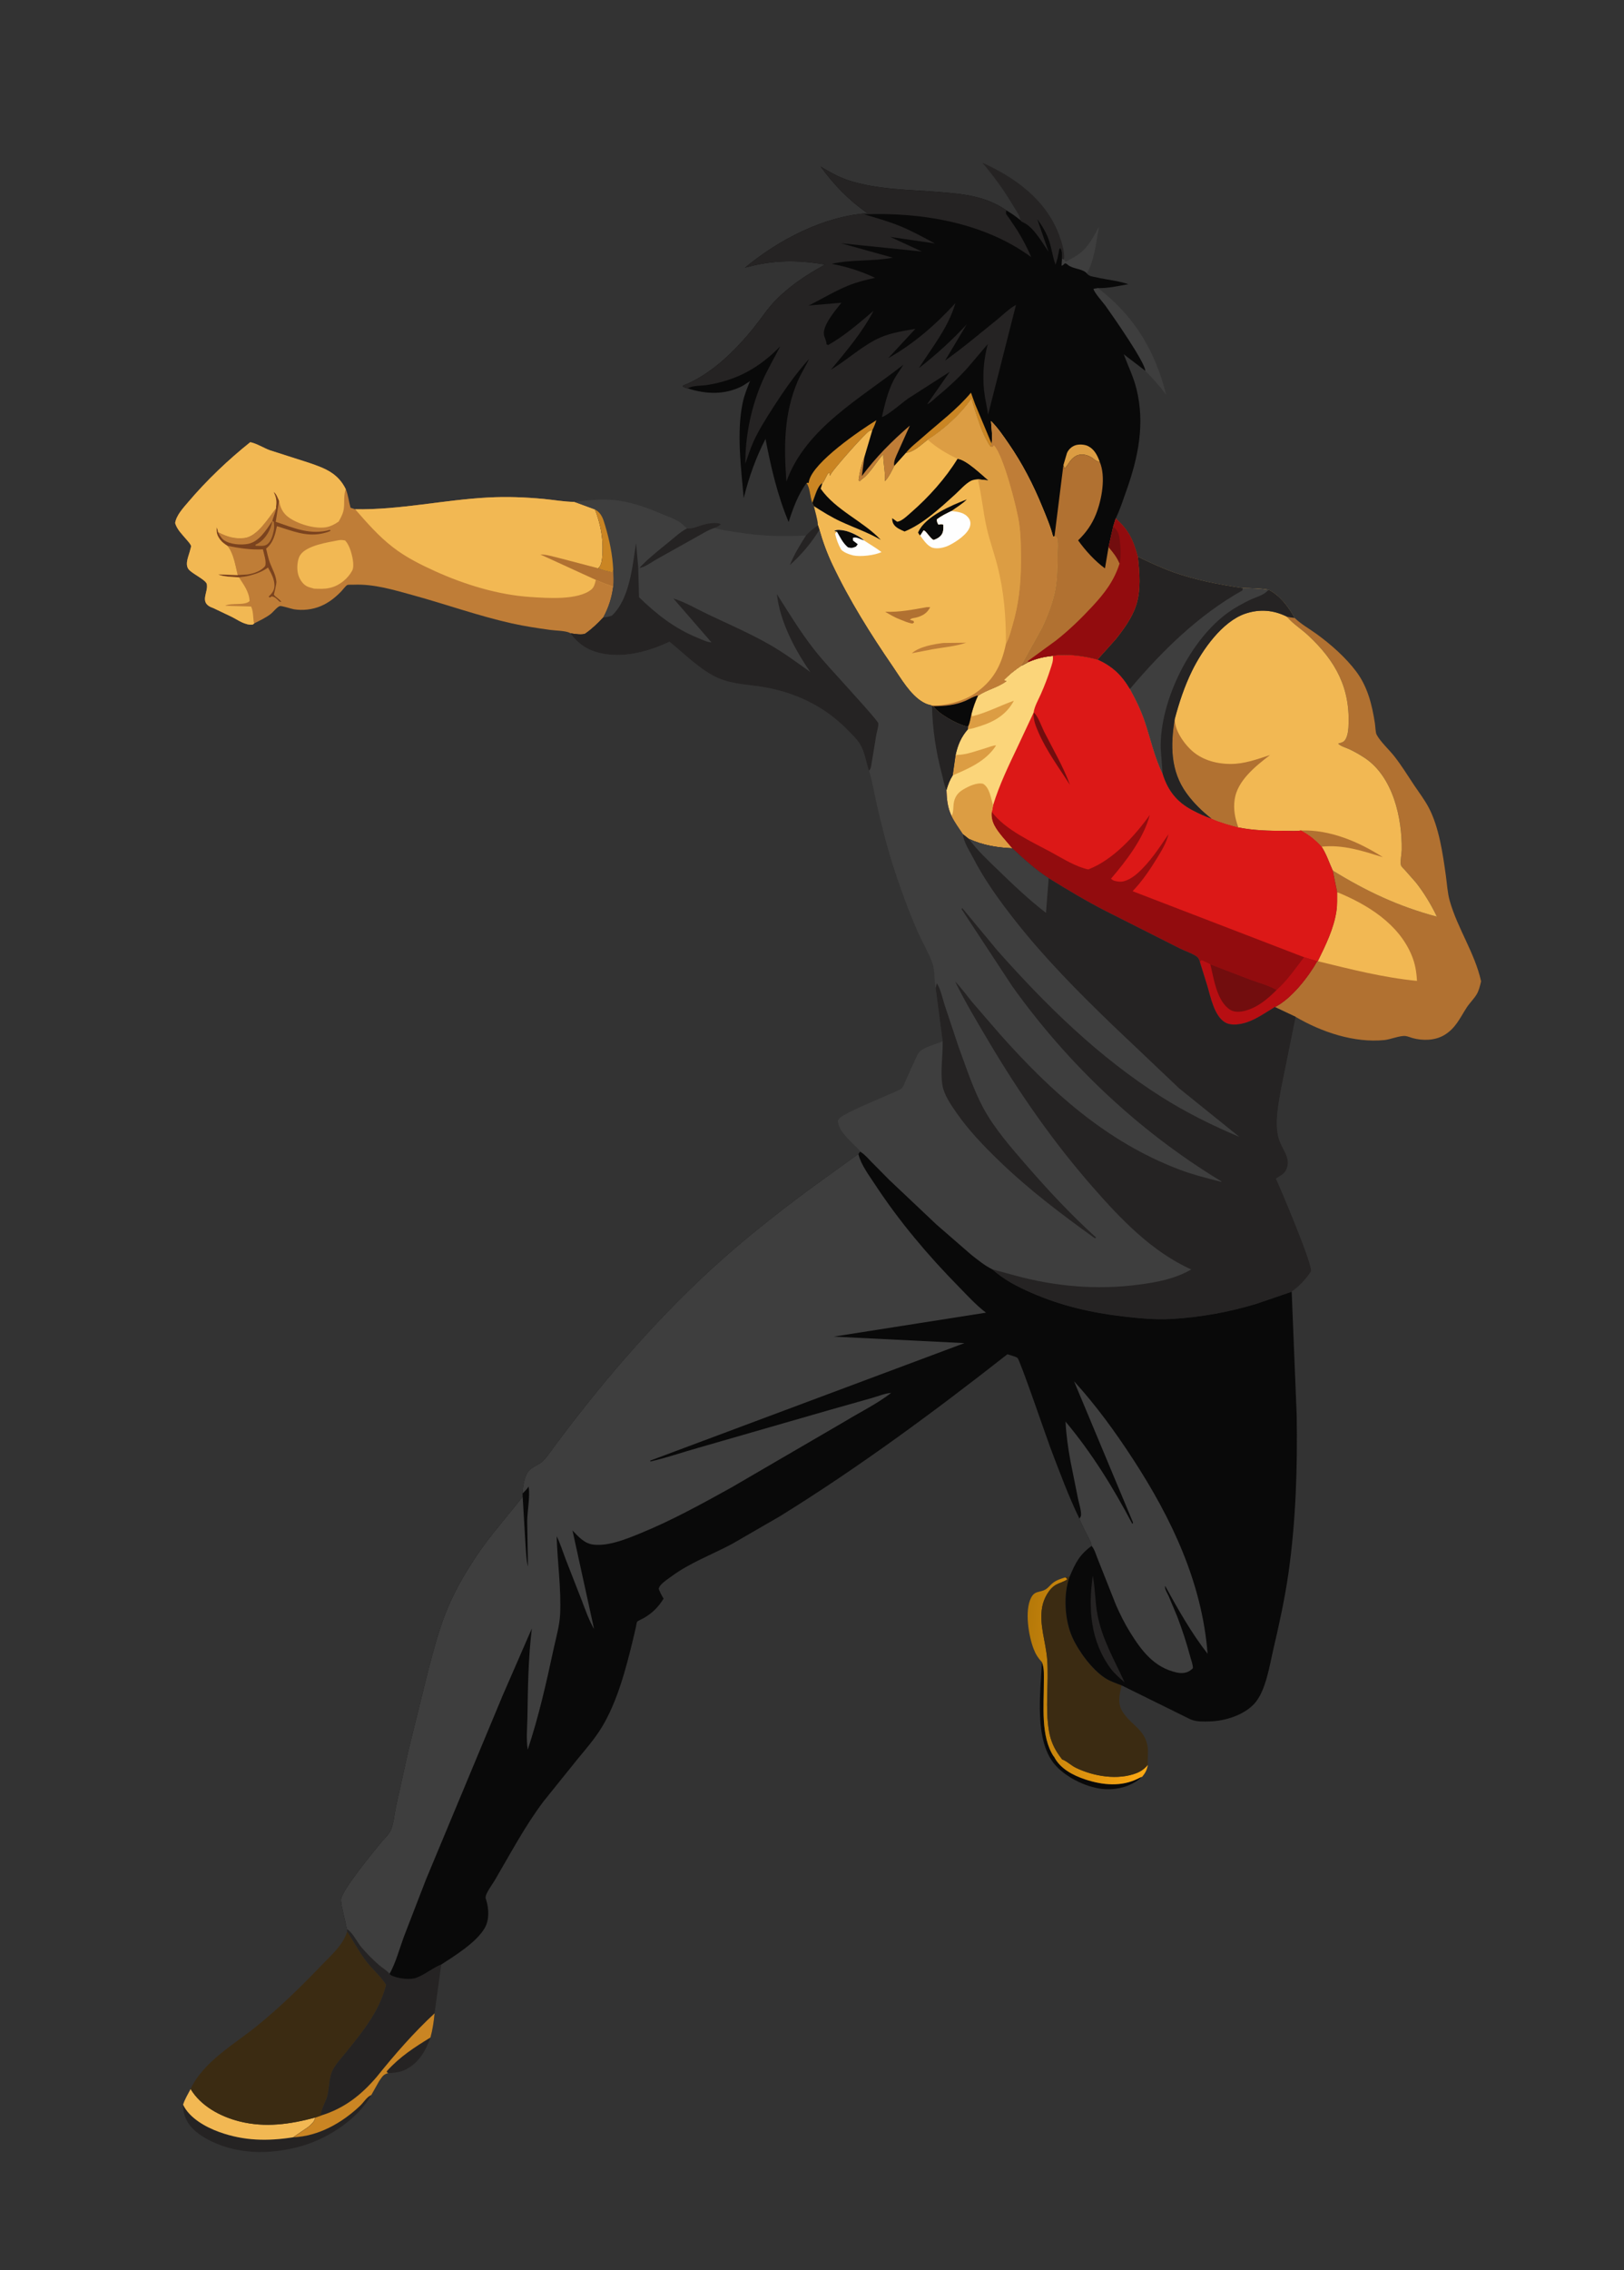 <?xml version="1.0" encoding="UTF-8" standalone="no"?>
<svg
   width="63mm"
   height="88mm"
   version="1.1"
   id="svg74"
   sodipodi:docname="item-barehanded.svg"
   inkscape:version="1.3.2 (091e20e, 2023-11-25, custom)"
   xmlns:inkscape="http://www.inkscape.org/namespaces/inkscape"
   xmlns:sodipodi="http://sodipodi.sourceforge.net/DTD/sodipodi-0.dtd"
   xmlns="http://www.w3.org/2000/svg"
   xmlns:svg="http://www.w3.org/2000/svg">
  <rect width="100%" height="100%" fill="#333333" stroke="none"/>
  <sodipodi:namedview
     id="namedview74"
     pagecolor="#ffffff"
     bordercolor="#000000"
     borderopacity="0.25"
     inkscape:showpageshadow="2"
     inkscape:pageopacity="0.0"
     inkscape:pagecheckerboard="0"
     inkscape:deskcolor="#d1d1d1"
     inkscape:document-units="mm"
     inkscape:zoom="1.8244444"
     inkscape:cx="6.8514007"
     inkscape:cy="187.18027"
     inkscape:window-width="1920"
     inkscape:window-height="1017"
     inkscape:window-x="-8"
     inkscape:window-y="-8"
     inkscape:window-maximized="1"
     inkscape:current-layer="svg74" />
  <path
     fill="#252323"
     d="m 56.936,303.748 -0.223,-0.132 0.024,-0.178 c 1.895,-2.103 3.99,-3.447 6.379,-4.912 -0.716,1.996 -1.744,3.798 -3.754,4.75 -0.776,0.366 -1.579,0.436 -2.425,0.471 z"
     id="path2"
     style="stroke-width:0.207" />
  <path
     fill="#3e3e3e"
     d="m 156.011,38.026 0.255,0.31 c 0.832,-0.44 1.761,-0.904 2.455,-1.547 1.036,-0.961 1.75,-2.343 2.417,-3.574 -0.436,2.263 -0.633,4.83 -1.787,6.854 -0.54,-0.689 -2.027,-0.641 -2.755,-1.235 l -0.148,-0.121 c -0.475,-0.329 -0.376,0.153 -0.807,0.226 l 0.061,-1.038 z"
     id="path3"
     style="stroke-width:0.207" />
  <path
     fill="#090909"
     d="m 152.773,243.537 c 0.367,0.936 0.274,1.98 0.277,2.971 0.01,3.382 -0.492,7.893 1.445,10.846 l 0.036,0.006 c 0.877,1.769 2.784,2.756 4.584,3.354 2.576,0.853 5.329,1.112 7.808,-0.151 0.141,-0.072 0.273,-0.149 0.424,-0.198 l -0.237,0.244 c -1.315,1.124 -3.26,1.614 -4.953,1.541 -2.537,-0.107 -5.652,-1.581 -7.362,-3.453 -3.222,-3.529 -2.249,-10.71 -2.022,-15.16 z"
     id="path4"
     style="stroke-width:0.207" />
  <path
     fill="#3e3e3e"
     d="m 167.926,54.331 c -0.097,-1.345 -4.797,-8.061 -5.858,-9.54 -0.365,-0.508 -1.705,-1.977 -1.743,-2.477 l 0.655,-0.111 c 5.331,4.082 8.387,9.184 10.009,15.656 -0.943,-1.28 -1.934,-2.401 -3.067,-3.516 z"
     id="path5"
     style="stroke-width:0.207" />
  <path
     fill="#252323"
     d="m 42.995,313.148 c 3.735,-0.149 7.19,-2.134 9.835,-4.649 0.494,-0.471 0.973,-1.3 1.609,-1.537 -2.038,3.589 -6.43,6.416 -10.349,7.505 -4.59,1.277 -9.678,1.244 -13.919,-1.163 -1.479,-0.841 -2.735,-1.924 -3.177,-3.62 -0.114,-0.436 -0.15,-0.862 -0.154,-1.31 0.932,1.971 3.34,3.3 5.315,4.009 3.627,1.304 7.067,1.355 10.839,0.767 z"
     id="path6"
     style="stroke-width:0.207" />
  <path
     fill="#252323"
     d="m 149.595,32.249 -0.031,-0.198 c -0.107,-0.577 -0.625,-1.248 -0.926,-1.76 -1.363,-2.317 -2.862,-4.399 -4.602,-6.446 4.771,2.148 9.269,5.382 11.201,10.457 0.419,1.102 0.899,2.536 0.774,3.724 l -0.308,-0.125 c -0.003,-0.526 0.097,-1.161 -0.273,-1.556 -0.119,0.154 -0.119,0.111 -0.147,0.264 -0.136,0.763 -0.256,1.407 -0.521,2.143 -0.407,-1.09 -0.55,-2.296 -0.912,-3.412 -0.378,-1.166 -1.054,-2.297 -1.791,-3.266 l 1.659,4.781 c -0.893,-1.323 -2.188,-3.608 -3.678,-4.271 -0.204,-0.091 -0.299,-0.155 -0.446,-0.334 z"
     id="path7"
     style="stroke-width:0.207" />
  <defs
     id="defs8">
    <linearGradient
       id="gradient_0"
       gradientUnits="userSpaceOnUse"
       x1="652.721"
       y1="1137.466"
       x2="746.607"
       y2="1146.336"
       gradientTransform="matrix(0.207,0,0,0.207,14.971,10.312)">
      <stop
         offset="0"
         stop-color="#B67909"
         id="stop7" />
      <stop
         offset="1"
         stop-color="#FFAA14"
         id="stop8" />
    </linearGradient>
  </defs>
  <path
     fill="url(#gradient_0)"
     d="m 152.773,243.537 c -0.56,-0.595 -0.914,-1.149 -1.212,-1.913 -0.75,-1.918 -1.341,-5.579 -0.407,-7.48 0.571,-1.161 1.32,-0.756 2.172,-1.283 0.373,-0.231 0.669,-0.632 1.013,-0.909 0.543,-0.438 1.199,-0.643 1.856,-0.837 0.176,0.118 0.206,0.093 0.275,0.306 -0.512,0.351 -1.067,0.459 -1.598,0.748 -1.086,0.593 -1.843,2.068 -2.062,3.25 -0.484,2.608 0.545,5.188 0.73,7.755 0.251,3.475 -0.336,7.1 0.275,10.534 0.234,1.318 0.725,2.432 1.499,3.519 l 0.411,0.554 0.123,0.05 c 0.631,0.262 1.218,0.847 1.868,1.165 2.599,1.275 6.19,1.876 8.951,0.781 0.668,-0.267 1.182,-0.655 1.633,-1.217 -0.129,0.762 -0.346,1.165 -0.829,1.767 l -0.125,0.039 c -0.151,0.05 -0.283,0.126 -0.424,0.198 -2.479,1.262 -5.232,1.004 -7.808,0.151 -1.799,-0.597 -3.707,-1.585 -4.584,-3.354 l -0.036,-0.006 c -1.937,-2.953 -1.435,-7.463 -1.445,-10.846 -0.003,-0.992 0.09,-2.035 -0.277,-2.971 z"
     id="path8"
     style="fill:url(#gradient_0);stroke-width:0.207" />
  <path
     fill="#f2b853"
     d="m 26.841,308.373 c 0.256,-0.8 0.716,-1.556 1.106,-2.298 1.505,2.511 4.38,4.044 7.161,4.744 3.768,0.948 7.424,0.426 11.113,-0.564 -0.069,0.616 -0.641,1.079 -1.101,1.444 l -2.125,1.448 c -3.773,0.589 -7.213,0.537 -10.839,-0.767 -1.975,-0.709 -4.383,-2.037 -5.315,-4.009 z"
     id="path9"
     style="stroke-width:0.207" />
  <path
     fill="#252323"
     d="m 50.878,282.672 c 0.822,0.459 1.473,1.911 2.121,2.661 0.794,0.919 1.647,1.789 2.565,2.587 0.478,0.413 1.167,0.8 1.549,1.285 0.142,0.192 0.287,0.25 0.503,0.339 0.875,0.357 2.497,0.568 3.398,0.248 1.26,-0.45 2.347,-1.407 3.587,-1.92 l 0.098,-0.037 -0.985,7.153 c -0.106,1.186 -0.285,2.385 -0.599,3.537 -2.389,1.465 -4.484,2.808 -6.379,4.912 l -0.024,0.178 0.223,0.132 c -0.738,0.157 -0.904,0.556 -1.337,1.157 l -1.159,2.056 c -0.636,0.238 -1.114,1.066 -1.609,1.537 -2.645,2.515 -6.1,4.5 -9.835,4.649 l 2.125,-1.448 c 0.46,-0.366 1.031,-0.829 1.101,-1.444 l 0.873,-0.304 c -0.226,-0.378 0.568,-1.938 0.744,-2.409 0.511,-1.372 0.29,-2.965 0.942,-4.25 0.48,-0.946 1.343,-1.841 2.01,-2.672 2.446,-3.042 4.837,-5.949 5.81,-9.817 -0.806,-1.271 -1.993,-2.252 -2.913,-3.442 -1.055,-1.368 -1.843,-2.911 -2.789,-4.352 z"
     id="path10"
     style="stroke-width:0.207" />
  <path
     fill="#ca8523"
     d="m 55.248,304.279 c 2.624,-3.261 5.398,-6.449 8.467,-9.29 -0.106,1.186 -0.285,2.384 -0.599,3.537 -2.389,1.465 -4.484,2.808 -6.379,4.912 l -0.024,0.178 0.223,0.132 c -0.738,0.157 -0.904,0.556 -1.337,1.157 l -1.159,2.056 c -0.636,0.238 -1.114,1.066 -1.609,1.537 -2.645,2.515 -6.1,4.5 -9.835,4.649 l 2.125,-1.448 c 0.46,-0.366 1.031,-0.829 1.101,-1.444 l 0.873,-0.304 c 3.397,-1.046 5.878,-3.004 8.154,-5.672 z"
     id="path11"
     style="stroke-width:0.207" />
  <path
     fill="#3b2b12"
     d="m 156.195,231.115 0.649,-0.157 c -0.986,2.604 -0.757,6.408 0.372,8.918 0.944,2.099 2.916,4.763 4.843,6.007 0.719,0.465 1.6,0.75 2.395,1.056 -0.322,1.413 -0.671,2.622 0.179,3.924 1.28,1.957 3.291,2.56 3.645,5.139 0.118,0.862 -0.072,1.74 0.024,2.558 -0.452,0.562 -0.966,0.95 -1.633,1.217 -2.762,1.095 -6.352,0.494 -8.951,-0.781 -0.65,-0.318 -1.237,-0.903 -1.868,-1.165 l -0.123,-0.05 -0.411,-0.554 c -0.774,-1.087 -1.265,-2.201 -1.499,-3.519 -0.61,-3.434 -0.024,-7.058 -0.275,-10.534 -0.185,-2.566 -1.214,-5.147 -0.73,-7.755 0.219,-1.182 0.975,-2.657 2.062,-3.25 0.531,-0.289 1.086,-0.397 1.598,-0.748 -0.069,-0.213 -0.098,-0.188 -0.275,-0.306 z"
     id="path12"
     style="stroke-width:0.207" />
  <path
     fill="#3b2b12"
     d="m 27.947,306.075 c 1.868,-4.023 6.48,-6.598 9.767,-9.271 3.343,-2.721 6.428,-5.719 9.404,-8.833 1.385,-1.448 3.205,-2.998 3.78,-4.961 0.946,1.44 1.733,2.984 2.789,4.352 0.92,1.19 2.107,2.172 2.913,3.442 -0.973,3.868 -3.364,6.775 -5.81,9.817 -0.667,0.831 -1.53,1.725 -2.01,2.672 -0.652,1.285 -0.431,2.878 -0.942,4.25 -0.176,0.471 -0.97,2.031 -0.744,2.409 l -0.873,0.304 c -3.69,0.99 -7.345,1.513 -11.113,0.564 -2.78,-0.7 -5.655,-2.234 -7.161,-4.744 z"
     id="path13"
     style="stroke-width:0.207" />
  <path
     fill="#b17131"
     d="m 189.807,90.526 0.127,0.119 c 0.946,0.875 2.089,1.512 3.129,2.266 2.069,1.501 4.228,3.413 5.77,5.459 1.694,2.247 2.327,4.864 2.754,7.594 0.062,0.394 0.09,1.372 0.25,1.671 0.566,1.057 1.843,2.211 2.605,3.183 1.065,1.358 1.957,2.822 2.915,4.253 0.724,1.081 1.533,2.133 2.138,3.288 1.5,2.866 2.044,6.706 2.491,9.884 0.172,1.221 0.239,2.555 0.573,3.741 1.14,4.047 3.687,7.657 4.598,11.795 -0.162,0.66 -0.313,1.367 -0.674,1.951 -0.416,0.673 -1.011,1.231 -1.443,1.899 -1.005,1.555 -1.623,3.06 -3.328,4.054 -1.352,0.788 -3.139,0.818 -4.609,0.408 -0.319,-0.089 -0.685,-0.248 -1.01,-0.293 -0.779,-0.108 -2.237,0.501 -3.106,0.588 -4.441,0.443 -9.197,-1.161 -13.017,-3.393 l -3.055,-1.44 c 2.444,-1.238 4.897,-4.403 6.211,-6.717 l 0.092,-0.003 c 1.145,-2.336 2.358,-4.772 2.737,-7.377 0.13,-0.893 0.091,-1.844 0.094,-2.747 l -0.641,-3.162 c 4.916,3.031 9.671,5.273 15.278,6.758 -0.812,-1.693 -1.926,-3.552 -3.098,-5.019 l -1.566,-1.778 c -0.164,-0.179 -0.532,-0.501 -0.604,-0.722 -0.157,-0.482 0.095,-1.707 0.104,-2.264 0.072,-4.675 -1.276,-10.751 -5.459,-13.499 -0.72,-0.473 -1.5,-0.92 -2.282,-1.28 -0.506,-0.233 -1.18,-0.39 -1.57,-0.795 0.282,-0.085 0.644,-0.166 0.867,-0.368 0.447,-0.406 0.6,-1.426 0.633,-2.001 0.325,-5.735 -1.843,-9.71 -5.945,-13.525 -0.961,-0.893 -2.125,-1.614 -2.988,-2.6 l -0.095,-0.11 c 0.369,0.065 0.752,0.158 1.125,0.179 z"
     id="path14"
     style="stroke-width:0.207" />
  <path
     fill="#f2b853"
     d="m 196.048,130.712 c 4.43,1.809 9.006,4.624 10.925,9.249 0.522,1.259 0.708,2.409 0.783,3.756 -4.915,-0.476 -9.752,-1.716 -14.539,-2.882 1.145,-2.336 2.358,-4.772 2.737,-7.377 0.13,-0.893 0.091,-1.844 0.094,-2.747 z"
     id="path15"
     style="stroke-width:0.207" />
  <path
     fill="#bf7d37"
     d="m 31.284,89.098 -0.41,-0.162 c -1.613,-0.794 -0.316,-2.166 -0.549,-3.346 -0.128,-0.649 -2.243,-1.563 -2.698,-2.213 -0.557,-0.796 0.08,-1.985 0.272,-2.853 0.025,-0.111 0.131,-0.419 0.115,-0.523 -0.039,-0.248 -0.461,-0.703 -0.625,-0.898 -0.646,-0.768 -1.42,-1.481 -1.71,-2.464 0.177,-1.158 1.21,-2.244 1.942,-3.107 2.663,-3.141 5.853,-6.18 9.072,-8.743 0.945,0.181 1.975,0.862 2.906,1.192 l 5.706,1.828 c 2.358,0.806 4.235,1.506 5.399,3.877 0.368,0.921 0.431,1.776 0.691,2.706 l 0.676,0.224 c 6.582,0.108 12.988,-1.383 19.54,-1.726 2.726,-0.143 5.401,-0.041 8.116,0.214 1.507,0.142 2.982,0.42 4.5,0.434 l 3.007,1.105 c 0.786,2.046 1.19,4.049 1.106,6.244 -0.023,0.594 -0.055,1.409 -0.312,1.958 -0.09,0.192 -0.175,0.275 -0.329,0.413 0.677,0.29 1.346,0.446 2.065,0.597 l 0.145,-0.371 c 0.027,0.835 0.075,1.673 -0.006,2.506 -0.227,1.643 -0.671,3.014 -1.453,4.478 -0.822,0.877 -1.611,1.65 -2.602,2.343 -0.405,0.283 -1.712,0.057 -2.206,-0.025 l -0.133,-0.084 c -0.714,-0.304 -2.015,-0.299 -2.813,-0.407 -1.888,-0.257 -3.78,-0.543 -5.64,-0.957 -4.875,-1.085 -9.625,-2.79 -14.442,-4.114 -2.864,-0.787 -5.758,-1.681 -8.76,-1.557 -0.188,0.008 -0.805,-0.021 -0.936,0.046 -0.24,0.123 -0.663,0.704 -0.869,0.917 -0.892,0.923 -1.861,1.696 -3.059,2.191 -1.214,0.503 -2.599,0.651 -3.896,0.45 -0.353,-0.055 -1.822,-0.551 -2.066,-0.471 -0.426,0.141 -0.97,0.882 -1.361,1.176 -0.727,0.547 -1.563,0.943 -2.375,1.346 l -0.23,0.187 c -1.108,0.146 -2.155,-0.669 -3.113,-1.144 z"
     id="path16"
     style="stroke-width:0.207" />
  <path
     fill="#7b431e"
     d="m 40.487,74.456 c -0.011,-0.207 -0.019,-0.157 -0.002,-0.314 0.087,-0.805 0.007,-1.254 -0.332,-1.992 l -0.038,-0.082 c 0.412,0.272 0.594,0.861 0.8,1.297 l -0.489,3.092 c 2.725,0.918 5.037,1.983 7.967,1.179 l 0.062,0.154 -0.129,0.052 c -0.428,0.17 -0.818,0.277 -1.268,0.36 -2.306,0.428 -4.283,-0.445 -6.455,-1.112 -0.271,1.248 -0.53,2.443 -1.583,3.286 0.168,0.704 0.313,1.458 0.574,2.133 0.357,0.925 0.823,1.679 0.931,2.694 0.037,0.348 -0.366,1.917 -0.364,1.92 0.175,0.329 0.825,0.637 1.084,1.063 -0.226,-0.026 -0.214,0.012 -0.387,-0.161 -0.326,-0.326 -0.536,-0.555 -1.006,-0.648 l -0.31,0.174 -0.154,-0.14 0.099,-0.094 c 0.446,-0.437 0.743,-0.859 0.751,-1.502 0.011,-0.98 -0.489,-1.826 -0.944,-2.661 -0.92,0.643 -1.59,0.868 -2.658,1.171 -0.517,0.147 -1.073,0.191 -1.605,0.264 -0.783,-0.043 -2.367,-0.073 -3.046,-0.433 L 34.853,84.258 c -0.336,-1.362 -0.6,-3.199 -1.509,-4.284 -0.383,-0.247 -0.739,-0.489 -1.023,-0.851 -0.485,-0.617 -0.629,-1.096 -0.544,-1.864 0.078,0.177 0.135,0.337 0.17,0.526 l 0.033,0.185 c 1.222,0.656 2.436,1.026 3.84,0.861 1.932,-0.227 3.517,-2.936 4.667,-4.375 z"
     id="path17"
     style="stroke-width:0.207" />
  <path
     fill="#b17131"
     d="m 39.932,76.339 0.213,0.113 c 0.071,0.513 0.088,0.892 -0.031,1.405 l -0.043,0.177 c -0.126,0.545 -0.327,1.16 -0.726,1.569 -0.423,0.435 -0.865,0.373 -1.432,0.375 l -0.43,-0.012 -0.032,-0.15 0.462,-0.238 c 1.097,-0.721 1.794,-1.976 2.019,-3.24 z"
     id="path18"
     style="stroke-width:0.207" />
  <path
     fill="#bf7d37"
     d="m 31.979,77.971 c 1.222,0.656 2.436,1.026 3.84,0.861 1.932,-0.227 3.517,-2.936 4.667,-4.375 -0.102,0.698 -0.416,1.239 -0.555,1.882 -0.884,1.283 -1.933,3.05 -3.591,3.355 -1.016,0.187 -2.669,0.074 -3.532,-0.571 -0.353,-0.264 -0.639,-0.761 -0.829,-1.152 z"
     id="path19"
     style="stroke-width:0.207" />
  <path
     fill="#bf7d37"
     d="m 33.344,79.974 c 1.759,0.343 3.405,0.611 5.202,0.516 0.143,0.661 0.546,1.791 0.335,2.426 -0.541,0.74 -1.703,1.124 -2.584,1.249 l -1.444,0.093 c -0.336,-1.362 -0.6,-3.199 -1.509,-4.284 z"
     id="path20"
     style="stroke-width:0.207" />
  <path
     fill="#f2b853"
     d="m 49.621,79.159 c 0.376,-0.065 0.623,-0.045 0.994,0.037 0.316,0.37 0.522,0.751 0.692,1.202 0.289,0.766 0.733,2.468 0.327,3.214 -0.639,1.174 -1.844,2.168 -3.15,2.491 l -0.186,0.043 c -0.744,0.176 -1.484,0.125 -2.243,0.101 l -0.19,-0.055 c -0.299,-0.084 -0.624,-0.159 -0.9,-0.307 -0.634,-0.341 -1.093,-1.108 -1.265,-1.787 -0.202,-0.799 -0.134,-2.108 0.341,-2.801 0.95,-1.386 4.004,-1.828 5.58,-2.138 z"
     id="path21"
     style="stroke-width:0.207" />
  <path
     fill="#f2b853"
     d="m 31.284,89.098 -0.41,-0.162 c -1.613,-0.794 -0.316,-2.166 -0.549,-3.346 -0.128,-0.649 -2.243,-1.563 -2.698,-2.213 -0.557,-0.796 0.08,-1.985 0.272,-2.853 0.025,-0.111 0.131,-0.419 0.115,-0.523 -0.039,-0.248 -0.461,-0.703 -0.625,-0.898 -0.646,-0.768 -1.42,-1.481 -1.71,-2.464 0.177,-1.158 1.21,-2.244 1.942,-3.107 2.663,-3.141 5.853,-6.18 9.072,-8.743 0.945,0.181 1.975,0.862 2.906,1.192 l 5.706,1.828 c 2.358,0.806 4.235,1.506 5.399,3.877 -0.347,0.821 -0.178,1.901 -0.287,2.784 -0.089,0.717 -0.407,1.333 -0.766,1.949 -0.543,0.384 -1.204,0.728 -1.865,0.836 -1.656,0.27 -4.139,-0.486 -5.475,-1.462 -0.849,-0.62 -1.226,-1.426 -1.395,-2.429 -0.205,-0.436 -0.388,-1.025 -0.8,-1.297 l 0.038,0.082 c 0.339,0.739 0.419,1.188 0.332,1.992 -0.017,0.157 -0.01,0.107 0.002,0.314 -1.149,1.439 -2.735,4.148 -4.667,4.375 -1.404,0.165 -2.618,-0.205 -3.84,-0.861 l -0.033,-0.185 c -0.035,-0.189 -0.092,-0.349 -0.17,-0.526 -0.085,0.768 0.059,1.246 0.544,1.864 0.285,0.362 0.641,0.604 1.023,0.851 0.909,1.085 1.173,2.922 1.509,4.284 l -2.87,-0.102 c 0.679,0.36 2.262,0.39 3.046,0.433 0.714,1.113 1.493,2.11 1.566,3.476 -0.669,0.703 -2.651,0.212 -3.585,0.69 l 3.795,0.11 c 0.312,0.568 0.309,1.519 0.381,2.171 0.018,0.158 0.015,0.108 0.103,0.286 l -0.23,0.187 c -1.108,0.146 -2.155,-0.669 -3.113,-1.144 z"
     id="path22"
     style="stroke-width:0.207" />
  <path
     fill="#f2b853"
     d="m 52.072,74.616 c 6.582,0.108 12.988,-1.383 19.54,-1.726 2.726,-0.143 5.401,-0.041 8.116,0.214 1.507,0.142 2.982,0.42 4.5,0.434 l 3.007,1.105 c 0.786,2.046 1.19,4.049 1.106,6.244 -0.023,0.594 -0.055,1.409 -0.312,1.958 -0.09,0.192 -0.175,0.275 -0.329,0.413 0.677,0.29 1.346,0.446 2.065,0.597 l 0.145,-0.371 c 0.027,0.835 0.075,1.673 -0.006,2.506 -0.2,-0.113 -0.354,-0.194 -0.577,-0.259 -0.667,-0.196 -1.324,-0.504 -1.969,-0.767 -0.119,0.498 -0.23,1.058 -0.643,1.399 -1.97,1.625 -6.565,1.259 -8.927,1.108 -4.743,-0.305 -9.696,-1.832 -13.989,-3.779 -2.147,-0.974 -4.306,-2.051 -6.177,-3.5 -2.146,-1.663 -3.777,-3.551 -5.549,-5.575 z"
     id="path23"
     style="stroke-width:0.207" />
  <path
     fill="#b17131"
     d="m 87.357,84.963 -8.126,-3.72 c 0.921,-0.004 1.889,0.316 2.784,0.526 l 5.684,1.489 c 0.677,0.29 1.346,0.446 2.065,0.597 l 0.145,-0.371 c 0.027,0.835 0.075,1.673 -0.006,2.506 -0.2,-0.113 -0.354,-0.194 -0.577,-0.259 -0.667,-0.196 -1.324,-0.504 -1.969,-0.767 z"
     id="path24"
     style="stroke-width:0.207" />
  <path
     fill="#f2b853"
     d="m 166.832,81.578 c 1.69,0.806 3.427,1.632 5.191,2.26 3.219,1.145 6.832,1.846 10.205,2.327 1.265,0.019 2.512,0.027 3.762,0.244 1.677,0.836 2.917,2.5 3.816,4.118 -0.374,-0.021 -0.756,-0.114 -1.125,-0.179 l 0.095,0.11 c 0.863,0.986 2.027,1.707 2.988,2.6 4.101,3.815 6.27,7.79 5.945,13.525 -0.033,0.574 -0.186,1.594 -0.633,2.001 -0.223,0.202 -0.585,0.283 -0.867,0.368 0.389,0.405 1.064,0.562 1.57,0.795 0.783,0.361 1.563,0.808 2.282,1.28 4.183,2.748 5.531,8.823 5.459,13.499 -0.009,0.557 -0.26,1.782 -0.104,2.264 0.072,0.22 0.441,0.542 0.604,0.722 l 1.566,1.778 c 1.172,1.467 2.286,3.326 3.098,5.019 -5.607,-1.484 -10.362,-3.727 -15.278,-6.758 -0.553,-1.211 -0.904,-2.366 -1.634,-3.5 -0.972,-1.049 -1.76,-1.678 -3.012,-2.369 -0.736,0.136 -1.653,0.044 -2.408,0.048 -2.313,0.011 -4.507,-0.045 -6.785,-0.491 -1.304,-0.347 -2.658,-0.712 -3.893,-1.262 -0.989,-0.328 -1.943,-0.777 -2.863,-1.262 -2.27,-1.197 -3.591,-2.866 -4.348,-5.305 -1.166,-2.335 -1.782,-5.129 -2.609,-7.614 -0.56,-1.683 -1.34,-3.285 -2.198,-4.833 -1.231,-2.068 -2.545,-3.309 -4.74,-4.323 l 2.645,-2.949 c 1.164,-1.451 2.415,-3.173 3.002,-4.949 0.752,-2.272 0.531,-4.827 0.269,-7.163 z"
     id="path25"
     style="stroke-width:0.207" />
  <path
     fill="#b17131"
     d="m 190.761,121.681 c 4.233,-0.149 8.472,1.653 11.989,3.907 -3.005,-0.922 -5.791,-1.859 -8.977,-1.538 -0.972,-1.049 -1.76,-1.678 -3.012,-2.369 z"
     id="path26"
     style="stroke-width:0.207" />
  <path
     fill="#b17131"
     d="m 172.241,105.337 c 0.006,1.603 1.128,3.282 2.232,4.389 1.576,1.581 3.78,2.202 5.97,2.206 2.021,0.004 3.871,-0.691 5.765,-1.303 -2.082,1.592 -4.788,3.738 -5.182,6.504 -0.208,1.462 0.045,2.736 0.543,4.104 -1.304,-0.347 -2.658,-0.712 -3.893,-1.262 -1.396,-1.087 -2.643,-2.295 -3.688,-3.729 -2.392,-3.282 -2.376,-7.082 -1.747,-10.909 z"
     id="path27"
     style="stroke-width:0.207" />
  <path
     fill="#3e3e3e"
     d="m 166.832,81.578 c 1.69,0.806 3.427,1.632 5.191,2.26 3.219,1.145 6.832,1.846 10.205,2.327 1.265,0.019 2.512,0.027 3.762,0.244 1.677,0.836 2.917,2.5 3.816,4.118 -0.374,-0.021 -0.756,-0.114 -1.125,-0.179 -1.957,-0.976 -3.985,-1.142 -6.071,-0.446 -3.394,1.133 -6.339,5.329 -7.847,8.416 -1.111,2.274 -1.868,4.581 -2.523,7.02 -0.629,3.827 -0.645,7.627 1.747,10.909 1.045,1.434 2.292,2.643 3.688,3.729 -0.989,-0.328 -1.943,-0.776 -2.863,-1.262 -2.27,-1.197 -3.591,-2.866 -4.348,-5.305 -1.166,-2.335 -1.782,-5.129 -2.609,-7.614 -0.56,-1.683 -1.34,-3.285 -2.198,-4.833 -1.231,-2.068 -2.545,-3.309 -4.74,-4.323 l 2.645,-2.949 c 1.164,-1.451 2.415,-3.173 3.002,-4.949 0.751,-2.272 0.531,-4.827 0.269,-7.163 z"
     id="path28"
     style="stroke-width:0.207" />
  <path
     fill="#252323"
     d="m 185.991,86.409 c 1.677,0.836 2.917,2.5 3.816,4.118 -0.374,-0.021 -0.756,-0.114 -1.125,-0.179 -1.957,-0.976 -3.985,-1.142 -6.071,-0.446 -3.394,1.133 -6.339,5.329 -7.847,8.416 -1.111,2.274 -1.868,4.581 -2.523,7.02 -0.629,3.827 -0.645,7.627 1.747,10.909 1.045,1.434 2.292,2.643 3.688,3.729 -0.989,-0.328 -1.943,-0.776 -2.863,-1.262 -2.27,-1.197 -3.591,-2.866 -4.348,-5.305 l -0.284,-3.76 c -0.155,-6.909 4.323,-15.994 9.992,-19.979 0.984,-0.691 2.026,-1.262 3.11,-1.778 0.878,-0.418 1.943,-0.646 2.61,-1.371 z"
     id="path29"
     style="stroke-width:0.207" />
  <path
     fill="#252323"
     d="m 166.832,81.578 c 1.69,0.806 3.427,1.632 5.191,2.26 3.219,1.145 6.832,1.846 10.205,2.327 l -0.081,0.348 c -6.437,3.608 -11.748,8.84 -16.492,14.449 -1.231,-2.068 -2.545,-3.309 -4.74,-4.323 l 2.645,-2.949 c 1.164,-1.451 2.415,-3.173 3.002,-4.949 0.751,-2.272 0.531,-4.827 0.269,-7.163 z"
     id="path30"
     style="stroke-width:0.207" />
  <path
     fill="#dc1817"
     d="m 154.352,96.088 c 1.938,-0.374 4.673,0.031 6.564,0.55 2.196,1.014 3.51,2.255 4.74,4.323 0.858,1.548 1.639,3.151 2.198,4.833 0.827,2.485 1.443,5.279 2.609,7.614 0.757,2.438 2.078,4.107 4.348,5.305 0.921,0.485 1.875,0.934 2.863,1.262 1.235,0.55 2.589,0.915 3.893,1.262 2.278,0.447 4.472,0.502 6.785,0.491 0.754,-0.004 1.672,0.089 2.408,-0.048 1.252,0.691 2.04,1.32 3.012,2.369 0.73,1.135 1.081,2.289 1.634,3.5 l 0.641,3.162 c -0.003,0.902 0.036,1.853 -0.094,2.747 -0.379,2.605 -1.593,5.042 -2.737,7.377 l -0.092,0.003 c -1.313,2.313 -3.767,5.479 -6.211,6.717 -1.293,0.783 -2.639,1.742 -4.074,2.231 -0.913,0.311 -2.295,0.546 -3.184,0.043 -1.615,-0.914 -2.161,-3.709 -2.636,-5.336 l -1.111,-3.568 -0.014,-0.082 c -0.038,-0.143 -0.21,-0.492 -0.32,-0.588 -0.573,-0.497 -1.882,-0.916 -2.587,-1.276 l -10.826,-5.464 c -2.905,-1.478 -5.638,-3.13 -8.409,-4.839 -1.981,-1.286 -3.618,-2.784 -5.338,-4.383 -2.307,-0.122 -4.248,-0.425 -6.371,-1.387 l -0.852,-0.681 c -0.596,-0.902 -1.187,-1.683 -1.672,-2.663 -0.603,-1.262 -0.698,-2.437 -0.752,-3.808 0.226,-0.798 0.472,-1.448 0.915,-2.152 l 0.424,-2.99 c 0.328,-1.48 0.809,-2.627 1.803,-3.77 l 0.032,-0.415 c 0.269,-0.52 0.363,-1.271 0.496,-1.849 0.253,-0.946 0.545,-1.798 0.964,-2.685 l 0.028,0.014 c 1.266,-0.853 2.81,-1.153 4.116,-2.099 l -0.386,-0.155 c 0.807,-0.822 1.611,-1.467 2.569,-2.108 0.366,-0.147 0.709,-0.358 1.054,-0.549 1.223,-0.518 2.252,-0.758 3.569,-0.908 z"
     id="path31"
     style="stroke-width:0.207" />
  <path
     fill="#720d0e"
     d="m 151.547,104.411 c 0.544,0.26 1.234,2.182 1.53,2.768 1.318,2.603 2.786,5.077 3.806,7.821 -1.571,-2.433 -3.421,-4.952 -4.583,-7.601 -0.447,-1.018 -0.804,-1.857 -0.754,-2.989 z"
     id="path32"
     style="stroke-width:0.207" />
  <path
     fill="#fbd57a"
     d="m 154.352,96.088 c 0.138,0.639 -0.135,1.301 -0.329,1.907 -0.4,1.256 -0.876,2.488 -1.409,3.693 -0.364,0.824 -0.952,1.828 -1.068,2.723 l -2.304,4.918 c -1.332,2.798 -2.738,5.686 -3.634,8.656 l -0.189,0.97 c -0.162,1.464 0.621,2.483 1.499,3.58 l 1.496,1.758 c -2.307,-0.122 -4.248,-0.425 -6.371,-1.387 l -0.852,-0.681 c -0.596,-0.902 -1.187,-1.683 -1.672,-2.663 -0.603,-1.262 -0.698,-2.437 -0.752,-3.808 0.226,-0.798 0.472,-1.448 0.915,-2.152 l 0.424,-2.99 c 0.328,-1.48 0.809,-2.627 1.803,-3.77 l 0.032,-0.415 c 0.269,-0.52 0.363,-1.271 0.496,-1.849 0.253,-0.946 0.545,-1.798 0.964,-2.685 l 0.028,0.014 c 1.266,-0.853 2.81,-1.153 4.116,-2.099 l -0.386,-0.155 c 0.807,-0.822 1.611,-1.467 2.569,-2.108 0.366,-0.147 0.709,-0.358 1.054,-0.549 1.223,-0.518 2.252,-0.758 3.569,-0.908 z"
     id="path33"
     style="stroke-width:0.207" />
  <path
     fill="#dc9d43"
     d="m 142.439,104.578 0.117,0.367 c 2.084,-0.499 4.079,-1.565 6.1,-2.278 -1.068,2.007 -2.814,3.047 -4.949,3.723 -0.557,0.176 -1.219,0.409 -1.795,0.453 l 0.032,-0.415 c 0.269,-0.52 0.363,-1.271 0.496,-1.849 z"
     id="path34"
     style="stroke-width:0.207" />
  <path
     fill="#dc9d43"
     d="m 140.108,110.612 0.177,-6.1e-4 c 1.442,-0.016 2.933,-0.618 4.316,-1.025 0.411,-0.121 1.045,-0.4 1.449,-0.37 -1.44,2.27 -3.971,3.378 -6.365,4.387 z"
     id="path35"
     style="stroke-width:0.207" />
  <path
     fill="#dc9d43"
     d="m 139.521,119.562 c 0.328,-0.517 0.205,-1.492 0.363,-2.135 0.195,-0.796 0.62,-1.317 1.312,-1.735 0.773,-0.467 2.053,-1.09 2.95,-0.852 0.983,0.6 1.122,2.116 1.462,3.146 l -0.189,0.97 c -0.162,1.464 0.621,2.483 1.499,3.58 l 1.496,1.758 c -2.307,-0.122 -4.248,-0.425 -6.371,-1.387 l -0.852,-0.681 c -0.596,-0.902 -1.187,-1.683 -1.672,-2.663 z"
     id="path36"
     style="stroke-width:0.207" />
  <path
     fill="#920c0e"
     d="m 145.42,118.955 c 1.97,2.653 5.936,4.404 8.802,5.965 1.631,0.888 3.522,2.089 5.346,2.464 3.615,-1.391 6.786,-4.867 9.012,-7.981 -0.862,3.368 -3.463,6.75 -5.682,9.334 0.266,0.318 0.775,0.402 1.192,0.44 0.953,0.087 2.039,-0.641 2.715,-1.246 1.828,-1.637 3.145,-3.696 4.519,-5.703 -0.321,1.29 -0.998,2.393 -1.687,3.519 -1.028,1.679 -2.205,3.41 -3.577,4.828 l 25.141,9.674 1.924,0.589 c -1.313,2.313 -3.767,5.479 -6.211,6.717 -1.293,0.783 -2.639,1.742 -4.074,2.231 -0.913,0.311 -2.295,0.546 -3.184,0.043 -1.615,-0.914 -2.161,-3.709 -2.636,-5.336 l -1.111,-3.568 -0.014,-0.082 c -0.038,-0.143 -0.21,-0.492 -0.32,-0.588 -0.573,-0.497 -1.882,-0.916 -2.587,-1.276 l -10.826,-5.464 c -2.905,-1.478 -5.638,-3.13 -8.409,-4.839 -1.981,-1.286 -3.618,-2.784 -5.338,-4.383 l -1.496,-1.758 c -0.878,-1.096 -1.662,-2.116 -1.499,-3.58 z"
     id="path37"
     style="stroke-width:0.207" />
  <path
     fill="#b70e12"
     d="m 191.201,140.249 1.924,0.589 c -1.313,2.313 -3.767,5.479 -6.211,6.717 -1.293,0.783 -2.639,1.742 -4.074,2.231 -0.913,0.311 -2.295,0.546 -3.184,0.043 -1.615,-0.914 -2.161,-3.709 -2.636,-5.336 l -1.111,-3.568 0.271,-0.249 c 0.423,0.192 0.88,0.365 1.273,0.611 l 5.884,2.259 c 1.244,0.457 2.7,0.827 3.838,1.503 1.55,-1.362 2.771,-3.171 4.025,-4.799 z"
     id="path38"
     style="stroke-width:0.207" />
  <path
     fill="#720d0e"
     d="m 177.453,141.287 5.884,2.259 c 1.244,0.457 2.7,0.827 3.838,1.503 -1.325,1.318 -2.761,2.548 -4.61,3.041 -0.689,0.184 -1.554,0.26 -2.186,-0.135 -1.982,-1.24 -2.394,-4.57 -2.926,-6.668 z"
     id="path39"
     style="stroke-width:0.207" />
  <path
     fill="#090909"
     d="m 100.844,56.911 c -0.229,-0.012 -0.485,-0.168 -0.696,-0.261 V 56.49 c 4.103,-1.595 7.66,-5.114 10.37,-8.479 1.079,-1.339 2.041,-2.843 3.252,-4.064 2.166,-2.185 4.53,-3.702 7.202,-5.19 -4.153,-0.7 -7.671,-0.673 -11.748,0.461 4.99,-4.112 11.446,-7.49 17.96,-7.984 -2.722,-1.875 -4.916,-4.154 -6.859,-6.823 1.311,0.786 2.58,1.517 4.04,1.997 4.249,1.397 8.803,1.362 13.218,1.716 3.579,0.286 6.911,0.581 9.95,2.684 0.741,0.433 1.4,0.895 2.062,1.442 0.147,0.179 0.243,0.244 0.446,0.334 1.489,0.663 2.784,2.947 3.678,4.271 l -1.659,-4.781 c 0.737,0.969 1.413,2.1 1.791,3.266 0.361,1.116 0.505,2.323 0.912,3.412 0.265,-0.736 0.385,-1.38 0.521,-2.143 0.027,-0.154 0.028,-0.11 0.147,-0.264 0.37,0.395 0.27,1.03 0.273,1.556 l -0.061,1.038 c 0.431,-0.073 0.332,-0.555 0.807,-0.226 l 0.148,0.121 c 0.729,0.594 2.215,0.546 2.755,1.235 0.359,0.442 0.861,0.444 1.405,0.569 1.478,0.34 3.275,0.509 4.681,1.003 -1.411,0.24 -3.023,0.628 -4.456,0.561 l -0.655,0.111 c 0.038,0.5 1.378,1.969 1.743,2.477 1.061,1.479 5.761,8.195 5.858,9.54 l -3.168,-2.422 c 0.627,1.695 1.416,3.265 1.859,5.039 1.279,5.123 0.279,10.016 -1.454,14.896 -0.464,1.308 -0.91,2.699 -1.503,3.955 l -0.081,0.159 c 1.917,1.671 2.592,3.173 3.253,5.62 0.262,2.335 0.483,4.891 -0.269,7.163 -0.587,1.776 -1.838,3.498 -3.002,4.949 l -2.645,2.949 c -1.891,-0.52 -4.626,-0.925 -6.564,-0.55 -1.317,0.15 -2.346,0.39 -3.569,0.908 -0.344,0.191 -0.688,0.403 -1.054,0.549 -0.958,0.64 -1.761,1.286 -2.569,2.108 l 0.386,0.155 c -1.307,0.946 -2.85,1.246 -4.116,2.099 l -0.028,-0.014 c -0.419,0.887 -0.712,1.739 -0.964,2.685 -0.133,0.578 -0.227,1.329 -0.496,1.849 -0.137,-0.003 -0.261,-0.007 -0.395,-0.041 -1.322,-0.33 -3.978,-1.803 -4.712,-2.914 l -0.185,-0.056 -0.196,-0.098 c -0.398,-0.074 -0.792,-0.24 -1.142,-0.443 -1.864,-1.079 -3.205,-3.456 -4.399,-5.194 -3.257,-4.739 -6.402,-9.745 -8.868,-14.945 -0.782,-1.65 -1.409,-3.355 -1.905,-5.111 l -0.223,-0.662 c -0.036,-0.877 -0.398,-1.937 -0.585,-2.807 l -0.226,-0.472 c -0.376,-0.919 -0.298,-2.078 -0.851,-2.911 -1.201,1.574 -2.051,3.833 -2.623,5.719 -1.632,-3.849 -2.615,-8.091 -3.397,-12.187 -1.407,2.748 -2.463,5.674 -3.193,8.672 -0.391,-4.439 -1.076,-9.613 -0.144,-14.004 0.23,-1.083 0.651,-2.116 1.066,-3.139 l -1.067,0.694 c -2.575,1.355 -5.348,1.258 -8.053,0.381 z"
     id="path40"
     style="stroke-width:0.207" />
  <path
     fill="#dc9d43"
     d="m 155.915,68.147 0.513,-1.739 c 0.208,-0.525 0.644,-0.936 1.171,-1.143 0.532,-0.209 1.415,-0.161 1.918,0.088 0.943,0.468 1.379,1.363 1.723,2.299 l -0.198,-0.024 c -0.401,-0.066 -0.651,-0.394 -0.983,-0.597 -0.698,-0.426 -1.61,-0.63 -2.354,-0.193 -0.816,0.479 -0.991,1.165 -1.598,1.796 -0.079,-0.16 -0.136,-0.318 -0.191,-0.488 z"
     id="path41"
     style="stroke-width:0.207" />
  <path
     fill="#bf7d37"
     d="m 126.74,66.954 -0.379,2.792 c 2.108,-2.809 4.385,-5.096 7.038,-7.388 l -1.74,3.882 c -0.26,0.609 -0.685,1.352 -0.545,2.027 -0.349,0.696 -0.822,1.697 -1.373,2.243 0.101,-1.321 -0.264,-2.607 -0.237,-3.962 -0.928,0.99 -1.92,2.759 -2.952,3.527 -0.186,0.138 -0.348,0.283 -0.517,0.442 l -0.153,-0.154 c 0.155,-1.226 0.413,-2.254 0.858,-3.409 z"
     id="path42"
     style="stroke-width:0.207" />
  <path
     fill="#ca8523"
     d="m 132.823,66.359 c 0.68,-0.854 1.651,-1.58 2.468,-2.305 2.387,-2.114 5.024,-4.07 7.071,-6.521 l 0.61,1.694 2.418,5.785 -0.121,0.457 c -0.311,-0.282 -0.502,-0.739 -0.703,-1.108 -0.742,-1.366 -1.147,-2.811 -1.645,-4.275 l -0.498,-1.663 c -1.536,2.252 -4.08,4.556 -6.401,6.004 -0.949,0.715 -2.012,1.806 -3.199,1.932 z"
     id="path43"
     style="stroke-width:0.207" />
  <path
     fill="#ca8523"
     d="m 118.256,70.774 c 0.104,-0.054 0.198,-0.028 0.313,-0.024 l 0.058,-0.32 c 0.693,-2.767 7.385,-7.322 9.864,-8.86 -0.161,0.524 -0.348,0.98 -0.593,1.47 -0.137,0.029 -0.284,0.029 -0.412,0.087 -0.568,0.256 -5.048,5.358 -5.597,6.219 l -0.196,0.367 -0.074,-0.357 -0.126,-0.077 c -0.312,0.338 -0.676,1.355 -0.916,1.523 -0.583,0.267 -0.95,1.457 -1.185,2.089 l -0.286,0.794 c -0.376,-0.919 -0.298,-2.078 -0.851,-2.911 z"
     id="path44"
     style="stroke-width:0.207" />
  <path
     fill="#b17131"
     d="m 155.915,68.147 c 0.056,0.169 0.112,0.328 0.191,0.488 0.607,-0.631 0.782,-1.317 1.598,-1.796 0.744,-0.437 1.657,-0.232 2.354,0.193 0.331,0.202 0.581,0.53 0.983,0.597 l 0.198,0.024 c 0.933,2.201 0.295,5.594 -0.555,7.712 -0.599,1.492 -1.459,2.687 -2.61,3.806 1.044,1.467 2.477,3.048 3.936,4.103 l 0.528,-3.123 0.671,-2.986 0.368,-1.207 c 1.918,1.671 2.592,3.173 3.253,5.62 0.262,2.335 0.483,4.891 -0.269,7.163 -0.587,1.776 -1.838,3.498 -3.002,4.949 l -2.645,2.949 c -1.891,-0.52 -4.626,-0.925 -6.564,-0.55 -1.317,0.15 -2.346,0.39 -3.569,0.908 -0.344,0.191 -0.688,0.403 -1.054,0.549 l 3.1,-5.585 c 0.819,-1.786 1.595,-3.73 1.939,-5.671 0.286,-1.615 0.277,-3.367 0.301,-5.005 0.011,-0.768 0.143,-1.915 -0.126,-2.631 l -0.329,-0.089 z"
     id="path45"
     style="stroke-width:0.207" />
  <path
     fill="#920c0e"
     d="m 163.579,75.958 c 1.918,1.671 2.592,3.173 3.253,5.62 0.262,2.335 0.483,4.891 -0.269,7.163 -0.587,1.776 -1.838,3.498 -3.002,4.949 l -2.645,2.949 c -1.891,-0.52 -4.626,-0.925 -6.564,-0.55 -1.317,0.15 -2.346,0.39 -3.569,0.908 l -0.091,-0.134 4.174,-3.05 c 1.902,-1.497 3.627,-3.173 5.273,-4.943 1.807,-1.942 3.201,-3.751 4.013,-6.307 -0.389,-0.948 -0.958,-1.639 -1.612,-2.411 l 0.671,-2.986 z"
     id="path46"
     style="stroke-width:0.207" />
  <path
     fill="#720d0e"
     d="m 163.211,77.165 c 0.704,0.558 0.865,1.079 0.97,1.964 0.121,1.027 0.211,2.429 -0.029,3.433 -0.389,-0.948 -0.958,-1.639 -1.612,-2.411 z"
     id="path47"
     style="stroke-width:0.207" />
  <path
     fill="#252323"
     d="m 100.844,56.911 c -0.229,-0.012 -0.485,-0.168 -0.696,-0.261 V 56.49 c 4.103,-1.595 7.66,-5.114 10.37,-8.479 1.079,-1.339 2.041,-2.843 3.252,-4.064 2.166,-2.185 4.53,-3.702 7.202,-5.19 -4.153,-0.7 -7.671,-0.673 -11.748,0.461 4.99,-4.112 11.446,-7.49 17.96,-7.984 -2.722,-1.875 -4.916,-4.154 -6.859,-6.823 1.311,0.786 2.58,1.517 4.04,1.997 4.249,1.397 8.803,1.362 13.218,1.716 3.579,0.286 6.911,0.581 9.95,2.684 -0.007,0.129 -0.057,0.386 -0.027,0.501 0.037,0.145 0.319,0.459 0.411,0.592 l 1.271,1.903 c 0.742,1.216 1.467,2.547 2.003,3.867 -6.864,-5.058 -16.107,-6.603 -24.481,-6.265 1.772,0.525 3.574,1.029 5.286,1.732 1.745,0.716 3.406,1.64 5.069,2.528 l -6.522,-0.95 4.618,2.137 -11.832,-1.208 7.575,2.109 c -2.961,0.572 -6.034,0.239 -8.956,0.902 2.28,0.441 4.251,1.061 6.358,2.05 -1.352,0.301 -2.706,0.628 -3.989,1.158 -2.004,0.827 -3.835,1.95 -5.767,2.916 l 0.179,-0.03 4.642,-0.394 c -0.834,1.056 -2.733,3.252 -2.569,4.63 0.062,0.524 0.378,0.885 0.383,1.463 l 0.239,0.106 c 2.428,-1.367 4.543,-3.221 6.658,-5.017 -1.692,3.212 -3.947,5.855 -6.253,8.629 2.44,-1.448 4.753,-3.662 7.324,-4.756 1.578,-0.671 3.378,-0.936 5.057,-1.227 l -3.986,4.296 c 3.715,-2.071 6.996,-4.931 9.852,-8.064 -0.997,3.527 -3.424,6.484 -5.351,9.521 2.515,-1.943 4.841,-4.075 7.007,-6.402 l -3.157,5.284 c 2.584,-1.82 5.011,-3.897 7.479,-5.871 0.901,-0.721 1.902,-1.745 2.91,-2.274 l -4.089,16.079 c -0.172,-1.182 -0.471,-2.372 -0.594,-3.554 -0.24,-2.314 -0.044,-4.547 0.544,-6.782 l -2.99,3.511 c -1.365,1.516 -2.86,2.883 -4.436,4.176 -0.4,0.328 -0.989,0.951 -1.464,1.126 l 3.319,-4.755 -6.046,3.875 c -0.844,0.572 -3.145,2.602 -3.91,2.753 0.428,-1.83 0.85,-3.699 1.718,-5.379 0.414,-0.801 0.98,-1.506 1.43,-2.285 -6.17,4.886 -14.337,9.267 -17.143,17.122 -0.375,-5.104 -0.393,-9.869 1.64,-14.681 0.483,-1.143 1.17,-2.171 1.682,-3.293 -1.994,2.216 -3.694,4.664 -5.3,7.171 -1.005,1.57 -2.082,3.248 -2.85,4.949 -0.473,1.047 -0.806,2.146 -1.195,3.225 -0.009,-4.087 0.847,-8.264 2.474,-12.019 0.769,-1.776 1.767,-3.445 2.643,-5.168 -3.053,3.138 -6.37,4.977 -10.74,5.67 -0.757,0.12 -2.217,0.054 -2.812,0.498 z"
     id="path48"
     style="stroke-width:0.207" />
  <path
     fill="#f2b853"
     d="m 136.022,64.427 c 2.32,-1.447 4.865,-3.752 6.401,-6.004 l 0.498,1.663 c 0.499,1.465 0.903,2.909 1.645,4.275 0.2,0.368 0.392,0.825 0.703,1.108 l 0.121,-0.457 0.016,-0.103 c 0.137,-1.029 -0.041,-2.185 -0.108,-3.222 0.997,0.985 1.788,2.161 2.582,3.311 2.007,2.908 3.599,5.992 4.935,9.26 0.584,1.428 1.209,2.88 1.588,4.378 l 0.212,-0.073 0.329,0.089 c 0.269,0.715 0.137,1.862 0.126,2.631 -0.024,1.638 -0.015,3.39 -0.301,5.005 -0.344,1.941 -1.12,3.885 -1.939,5.671 l -3.1,5.585 c -0.958,0.64 -1.761,1.286 -2.569,2.108 l 0.386,0.155 c -1.307,0.946 -2.85,1.246 -4.116,2.099 l -0.028,-0.014 c -0.419,0.887 -0.712,1.739 -0.964,2.685 -0.133,0.578 -0.227,1.329 -0.496,1.849 -0.137,-0.003 -0.261,-0.007 -0.395,-0.041 -1.322,-0.33 -3.978,-1.803 -4.712,-2.914 l -0.185,-0.056 -0.196,-0.098 c -0.398,-0.074 -0.792,-0.24 -1.142,-0.443 -1.864,-1.079 -3.205,-3.456 -4.399,-5.194 -3.257,-4.739 -6.402,-9.745 -8.868,-14.945 -0.782,-1.65 -1.409,-3.355 -1.905,-5.111 l -0.223,-0.662 c -0.036,-0.877 -0.398,-1.937 -0.585,-2.807 l -0.226,-0.472 0.286,-0.794 c 0.235,-0.632 0.602,-1.822 1.185,-2.089 0.239,-0.168 0.603,-1.185 0.916,-1.523 l 0.126,0.077 0.074,0.357 0.196,-0.367 c 0.549,-0.86 5.029,-5.962 5.597,-6.219 0.128,-0.058 0.275,-0.058 0.412,-0.087 l -1.159,3.914 c -0.445,1.155 -0.703,2.183 -0.858,3.409 l 0.153,0.154 c 0.17,-0.158 0.331,-0.304 0.517,-0.442 1.032,-0.768 2.024,-2.537 2.952,-3.527 -0.027,1.355 0.338,2.641 0.237,3.962 0.551,-0.545 1.024,-1.547 1.373,-2.243 l 1.709,-1.908 c 1.188,-0.125 2.25,-1.216 3.199,-1.932 z"
     id="path49"
     style="stroke-width:0.207" />
  <path
     fill="#bf7d37"
     d="m 138.319,94.207 3.333,-0.037 c -1.508,0.521 -3.29,0.67 -4.868,0.95 l -3.094,0.594 c 1.079,-0.962 3.252,-1.349 4.628,-1.507 z"
     id="path50"
     style="stroke-width:0.207" />
  <path
     fill="#b17131"
     d="m 135.854,88.96 h 0.526 c -0.419,0.89 -1.177,1.31 -2.1,1.532 -0.324,0.078 -0.656,0.055 -0.861,0.328 l 0.52,0.152 0.078,0.235 -0.233,0.154 c -0.618,-0.086 -1.199,-0.354 -1.777,-0.581 -0.79,-0.289 -1.505,-0.728 -2.231,-1.146 2.091,0.08 4.034,-0.306 6.077,-0.674 z"
     id="path51"
     style="stroke-width:0.207" />
  <path
     fill="#090909"
     d="m 134.922,78.469 c -0.149,-0.143 -0.214,-0.257 -0.314,-0.435 l 0.043,-0.102 c 1.04,-2.3 4.884,-3.894 7.102,-4.764 -0.603,0.64 -1.541,1.18 -2.257,1.707 -0.743,0.365 -1.479,0.706 -2.132,1.222 0.01,0.389 0.043,0.455 0.232,0.775 0.307,-0.06 0.41,-0.103 0.711,0 0.022,0.578 0.05,1.154 -0.369,1.615 -0.298,0.328 -0.642,0.487 -1.053,0.628 -0.486,-0.184 -1.171,-1.462 -1.478,-1.39 z"
     id="path52"
     style="stroke-width:0.207" />
  <path
     fill="#fefefe"
     d="m 122.712,77.904 -0.387,-0.102 c 0.379,-0.268 1.01,-0.14 1.463,-0.064 0.817,0.137 2.307,0.855 2.897,1.449 0.865,0.579 1.724,1.064 2.56,1.701 -0.999,0.484 -3.083,0.718 -4.154,0.488 -0.482,-0.104 -1.547,-0.484 -1.796,-0.918 -0.418,-0.73 -0.667,-1.453 -0.856,-2.269 z"
     id="path53"
     style="stroke-width:0.207" />
  <path
     fill="#090909"
     d="m 122.712,77.904 -0.387,-0.102 c 0.379,-0.268 1.01,-0.14 1.463,-0.064 0.817,0.137 2.307,0.855 2.897,1.449 -0.522,-0.165 -1.13,-0.589 -1.637,-0.378 l 0.016,0.387 0.698,0.542 -0.256,0.339 c -0.546,0.214 -0.613,0.254 -1.176,0.117 -0.762,-0.636 -1.118,-1.451 -1.617,-2.291 z"
     id="path54"
     style="stroke-width:0.207" />
  <path
     fill="#090909"
     d="m 119.107,73.685 0.286,-0.794 c 0.235,-0.632 0.602,-1.822 1.185,-2.089 l -0.252,0.801 c 2.251,3.194 6.174,4.708 8.815,7.493 -1.905,-1.097 -3.856,-1.757 -5.832,-2.668 -1.386,-0.639 -2.692,-1.448 -3.976,-2.271 z"
     id="path55"
     style="stroke-width:0.207" />
  <path
     fill="#fefefe"
     d="m 139.495,74.875 c 0.957,0.111 1.914,0.192 2.537,1.043 0.254,0.348 0.299,0.765 0.195,1.176 -0.295,1.155 -2.031,2.28 -3.017,2.78 -0.674,0.342 -1.714,0.602 -2.454,0.382 -0.775,-0.23 -1.377,-1.165 -1.835,-1.788 l 0.486,-0.745 c 0.307,-0.072 0.991,1.206 1.478,1.39 0.411,-0.141 0.755,-0.3 1.053,-0.628 0.419,-0.461 0.391,-1.037 0.369,-1.615 -0.302,-0.103 -0.405,-0.06 -0.711,0 -0.189,-0.32 -0.222,-0.386 -0.232,-0.775 0.653,-0.516 1.389,-0.857 2.132,-1.222 z"
     id="path56"
     style="stroke-width:0.207" />
  <path
     fill="#090909"
     d="m 140.394,67.223 c 1.234,0.09 3.55,2.336 4.533,3.174 l -1.557,-0.177 c -0.344,0.038 -0.735,0.077 -1.043,0.244 -0.814,0.441 -1.579,1.336 -2.27,1.964 -2.152,1.952 -4.719,4.353 -7.43,5.444 -0.469,-0.204 -1.111,-0.474 -1.452,-0.871 -0.284,-0.331 -0.368,-0.653 -0.362,-1.079 l 0.724,0.52 0.152,-0.027 c 0.621,-0.132 1.425,-0.924 1.907,-1.343 2.563,-2.232 5.014,-4.949 6.797,-7.849 z"
     id="path57"
     style="stroke-width:0.207" />
  <path
     fill="#dc9d43"
     d="m 136.022,64.427 c 2.32,-1.447 4.865,-3.752 6.401,-6.004 l 0.498,1.663 c 0.499,1.465 0.903,2.909 1.645,4.275 0.2,0.368 0.392,0.825 0.703,1.108 l 0.277,0.025 0.176,-0.24 c 1.373,1.38 3.391,9.205 3.709,11.462 0.269,1.915 0.263,3.816 0.258,5.744 -0.009,3.187 -0.342,6.112 -1.241,9.176 -0.258,0.88 -0.501,1.895 -0.96,2.695 0.016,-3.967 -0.272,-7.621 -1.26,-11.481 -0.475,-1.854 -1.134,-3.647 -1.56,-5.516 -0.535,-2.351 -0.724,-4.764 -1.297,-7.114 l 1.557,0.177 c -0.983,-0.838 -3.299,-3.084 -4.533,-3.174 -1.612,-0.767 -3.033,-1.602 -4.372,-2.795 z"
     id="path58"
     style="stroke-width:0.207" />
  <path
     fill="#bf7d37"
     d="m 145.39,65.013 0.016,-0.103 c 0.137,-1.029 -0.041,-2.185 -0.108,-3.222 0.997,0.985 1.788,2.161 2.582,3.311 2.007,2.908 3.599,5.992 4.935,9.26 0.584,1.428 1.209,2.88 1.588,4.378 l 0.212,-0.073 0.329,0.089 c 0.269,0.715 0.137,1.862 0.126,2.631 -0.024,1.638 -0.015,3.39 -0.301,5.005 -0.344,1.941 -1.12,3.885 -1.939,5.671 l -3.1,5.585 c -0.958,0.64 -1.761,1.286 -2.569,2.108 l 0.386,0.155 c -1.307,0.946 -2.85,1.246 -4.116,2.099 l -0.028,-0.014 c -0.419,0.887 -0.712,1.739 -0.964,2.685 -0.133,0.578 -0.227,1.329 -0.496,1.849 -0.137,-0.003 -0.261,-0.007 -0.395,-0.041 -1.322,-0.33 -3.978,-1.803 -4.712,-2.914 l -0.185,-0.056 -0.196,-0.098 c 1.873,0.222 4.797,-0.596 6.356,-1.636 2.801,-1.87 4.011,-4.145 4.676,-7.35 0.459,-0.8 0.702,-1.815 0.96,-2.695 0.899,-3.064 1.233,-5.989 1.241,-9.176 0.005,-1.928 0.011,-3.83 -0.258,-5.744 -0.317,-2.257 -2.335,-10.082 -3.709,-11.462 l -0.176,0.24 -0.277,-0.025 z"
     id="path59"
     style="stroke-width:0.207" />
  <path
     fill="#090909"
     d="m 136.836,103.472 c 1.701,-0.023 3.186,-0.125 4.777,-0.815 0.598,-0.259 1.144,-0.644 1.79,-0.765 -0.419,0.887 -0.712,1.739 -0.964,2.685 -0.133,0.578 -0.227,1.329 -0.496,1.849 -0.137,-0.003 -0.261,-0.007 -0.395,-0.041 -1.322,-0.33 -3.978,-1.803 -4.712,-2.914 z"
     id="path60"
     style="stroke-width:0.207" />
  <path
     fill="#3e3e3e"
     d="m 84.227,73.539 c 1.916,-0.251 3.858,-0.46 5.792,-0.273 2.423,0.234 4.91,1.123 7.133,2.09 0.847,0.368 1.957,0.732 2.691,1.273 l 0.887,0.796 c 0.84,0.051 1.423,-0.261 2.207,-0.491 0.75,-0.219 2.065,-0.514 2.764,-0.139 -0.218,0.281 -0.593,0.404 -0.912,0.556 1.112,0.353 2.318,0.48 3.469,0.662 3.347,0.529 6.549,0.66 9.925,0.432 0.532,-0.591 1.082,-1.029 1.735,-1.481 l 0.223,0.662 c 0.496,1.756 1.123,3.462 1.905,5.111 2.465,5.2 5.611,10.206 8.868,14.945 1.194,1.738 2.535,4.115 4.399,5.194 0.35,0.202 0.744,0.369 1.142,0.443 l 0.196,0.098 0.185,0.056 c 0.735,1.111 3.39,2.585 4.712,2.914 0.134,0.033 0.258,0.037 0.395,0.041 l -0.032,0.415 c -0.994,1.143 -1.475,2.29 -1.803,3.77 l -0.424,2.99 c -0.443,0.704 -0.688,1.353 -0.915,2.152 0.054,1.371 0.149,2.546 0.752,3.808 0.485,0.981 1.077,1.762 1.672,2.663 l 0.852,0.681 c 2.123,0.962 4.063,1.265 6.371,1.387 1.72,1.6 3.357,3.098 5.338,4.383 2.771,1.708 5.504,3.36 8.409,4.839 l 10.826,5.464 c 0.704,0.359 2.013,0.779 2.587,1.276 0.11,0.095 0.282,0.445 0.32,0.588 l 0.014,0.082 1.111,3.568 c 0.475,1.628 1.021,4.423 2.636,5.336 0.889,0.503 2.271,0.268 3.184,-0.043 1.435,-0.489 2.781,-1.447 4.074,-2.231 l 3.055,1.44 -2.173,10.706 c -0.296,1.792 -0.682,3.681 -0.573,5.503 0.044,0.73 0.167,1.449 0.446,2.128 0.575,1.403 1.722,2.619 0.83,4.217 -0.255,0.457 -0.776,0.733 -1.205,1.003 l -0.219,0.136 c 0.852,1.816 5.391,12.624 5.153,13.583 -0.809,1.216 -1.664,2.123 -2.843,2.988 l -5.187,1.778 c -4.124,1.226 -8.088,1.954 -12.379,2.211 -2.368,0.142 -4.758,-0.094 -7.109,-0.363 -4.651,-0.532 -9.144,-1.575 -13.445,-3.451 -2.131,-0.93 -4.025,-1.903 -5.779,-3.457 -1.158,-0.572 -2.138,-1.387 -3.146,-2.184 l -5.023,-4.362 -6.923,-6.541 -2.62,-2.644 c -0.521,-0.529 -1.022,-1.134 -1.664,-1.515 -0.162,-0.366 -0.603,-0.699 -0.886,-0.984 -0.894,-0.902 -2.348,-2.203 -2.361,-3.551 0.169,-0.375 0.445,-0.574 0.797,-0.77 2.065,-1.148 4.377,-2.028 6.528,-3.012 0.611,-0.28 1.534,-0.568 2.046,-0.994 0.23,-0.191 0.383,-0.715 0.512,-1.003 l 1.435,-3.17 c 0.171,-0.35 0.395,-0.902 0.67,-1.177 0.6,-0.602 2.535,-1.168 3.365,-1.492 l -1.028,-7.793 c -0.259,-1.132 -0.077,-2.561 -0.463,-3.632 -0.567,-1.574 -1.519,-3.144 -2.196,-4.694 -1.378,-3.156 -2.567,-6.425 -3.614,-9.705 -0.965,-3.024 -1.72,-6.1 -2.429,-9.192 -0.356,-1.553 -0.578,-3.119 -1.074,-4.638 -0.425,-1.219 -0.607,-2.68 -1.258,-3.796 -0.472,-0.81 -1.215,-1.502 -1.865,-2.169 -3.249,-3.335 -7.336,-5.359 -11.913,-6.222 -2.361,-0.445 -4.797,-0.413 -7.037,-1.377 -2.584,-1.112 -4.983,-3.572 -7.178,-5.344 -2.842,1.35 -6.279,2.315 -9.44,1.805 -2.223,-0.359 -3.751,-1.223 -5.08,-3.038 0.495,0.083 1.801,0.309 2.206,0.025 0.99,-0.693 1.779,-1.466 2.602,-2.343 0.783,-1.464 1.227,-2.835 1.453,-4.478 0.082,-0.833 0.034,-1.671 0.006,-2.506 l -0.145,0.371 c -0.719,-0.15 -1.388,-0.307 -2.065,-0.597 0.154,-0.137 0.239,-0.22 0.329,-0.413 0.257,-0.549 0.289,-1.363 0.312,-1.958 0.084,-2.196 -0.32,-4.198 -1.106,-6.244 z"
     id="path61"
     style="stroke-width:0.207" />
  <path
     fill="#252323"
     d="m 119.918,76.963 0.223,0.662 c -1.118,1.856 -2.691,3.715 -4.317,5.147 0.588,-1.51 1.495,-2.963 2.36,-4.328 0.532,-0.591 1.082,-1.029 1.735,-1.481 z"
     id="path62"
     style="stroke-width:0.207" />
  <path
     fill="#ca8523"
     d="m 87.234,74.643 c 0.961,0.523 1.196,1.366 1.494,2.366 0.627,2.099 1.089,4.284 1.181,6.475 l -0.145,0.371 c -0.719,-0.15 -1.388,-0.307 -2.065,-0.597 0.154,-0.137 0.239,-0.22 0.329,-0.413 0.257,-0.549 0.289,-1.363 0.312,-1.958 0.084,-2.196 -0.32,-4.198 -1.106,-6.244 z"
     id="path63"
     style="stroke-width:0.207" />
  <path
     fill="#252323"
     d="m 100.731,77.425 c 0.84,0.051 1.423,-0.261 2.207,-0.491 0.75,-0.219 2.065,-0.514 2.764,-0.139 -0.218,0.281 -0.593,0.404 -0.912,0.556 -0.916,0.253 -1.798,0.854 -2.634,1.302 l -5.961,3.331 c -0.581,0.329 -1.8,1.232 -2.436,1.204 1.33,-1.392 2.88,-2.62 4.375,-3.83 0.82,-0.663 1.656,-1.456 2.597,-1.933 z"
     id="path64"
     style="stroke-width:0.207" />
  <path
     fill="#252323"
     d="m 136.65,103.416 0.185,0.056 c 0.735,1.111 3.39,2.585 4.712,2.914 0.134,0.033 0.258,0.037 0.395,0.041 l -0.032,0.415 c -0.994,1.143 -1.475,2.29 -1.803,3.77 l -0.424,2.99 c -0.443,0.704 -0.688,1.353 -0.915,2.152 -0.341,-0.713 -0.449,-1.506 -0.651,-2.265 -0.888,-3.331 -1.396,-6.626 -1.467,-10.074 z"
     id="path65"
     style="stroke-width:0.207" />
  <path
     fill="#252323"
     d="m 137.187,144.787 0.164,-0.725 c 0.566,0.84 0.823,2.157 1.133,3.126 l 2.062,6.198 c 1.13,3.011 2.114,6.153 3.644,8.986 1.57,2.907 3.994,5.699 6.162,8.195 3.275,3.77 6.651,7.409 10.366,10.755 l -0.192,0.107 c -4.975,-3.585 -9.666,-7.114 -14.085,-11.39 -2.245,-2.172 -4.421,-4.433 -6.209,-7.006 -0.829,-1.194 -1.845,-2.65 -2.068,-4.119 -0.302,-1.991 0.091,-4.288 0.051,-6.335 z"
     id="path66"
     style="stroke-width:0.207" />
  <path
     fill="#252323"
     d="m 88.449,90.468 c 0.456,-0.033 0.835,-0.121 1.267,-0.268 2.632,-2.486 3.009,-7.252 3.54,-10.633 l 0.32,3.49 0.118,4.447 c 2.568,2.491 5.208,4.572 8.55,5.931 0.638,0.26 1.398,0.648 2.079,0.692 l -5.587,-6.436 c 1.703,0.52 3.438,1.546 5.051,2.314 3.063,1.459 6.209,2.805 9.152,4.498 2.058,1.184 3.941,2.587 5.87,3.962 -2.262,-3.253 -4.461,-7.409 -4.9,-11.414 1.752,2.743 3.385,5.456 5.395,8.033 1.533,1.964 3.286,3.765 4.937,5.629 0.523,0.59 4.494,4.921 4.533,5.257 0.049,0.423 -0.216,1.256 -0.292,1.7 l -0.755,4.554 c -0.062,0.288 -0.106,0.484 -0.317,0.703 -0.425,-1.219 -0.607,-2.68 -1.258,-3.796 -0.472,-0.81 -1.215,-1.502 -1.865,-2.169 -3.249,-3.335 -7.336,-5.359 -11.913,-6.222 -2.361,-0.445 -4.797,-0.413 -7.037,-1.377 -2.584,-1.112 -4.983,-3.572 -7.178,-5.344 -2.842,1.35 -6.279,2.315 -9.44,1.805 -2.223,-0.359 -3.751,-1.223 -5.08,-3.038 0.495,0.083 1.801,0.309 2.206,0.025 0.99,-0.693 1.779,-1.466 2.602,-2.343 z"
     id="path67"
     style="stroke-width:0.207" />
  <path
     fill="#252323"
     d="m 141.194,122.225 0.852,0.681 c 2.123,0.962 4.063,1.265 6.371,1.387 1.72,1.6 3.357,3.098 5.338,4.383 2.771,1.708 5.504,3.36 8.409,4.839 l 10.826,5.464 c 0.704,0.359 2.013,0.779 2.587,1.276 0.11,0.095 0.282,0.445 0.32,0.588 l 0.014,0.082 1.111,3.568 c 0.475,1.628 1.021,4.423 2.636,5.336 0.889,0.503 2.271,0.268 3.184,-0.043 1.435,-0.489 2.781,-1.447 4.074,-2.231 l 3.055,1.44 -2.173,10.706 c -0.296,1.792 -0.682,3.681 -0.573,5.503 0.044,0.73 0.167,1.449 0.446,2.128 0.575,1.403 1.722,2.619 0.83,4.217 -0.255,0.457 -0.776,0.733 -1.205,1.003 l -0.219,0.136 c 0.852,1.816 5.391,12.624 5.153,13.583 -0.809,1.216 -1.664,2.123 -2.843,2.988 l -5.187,1.778 c -4.124,1.226 -8.088,1.954 -12.379,2.211 -2.368,0.142 -4.758,-0.094 -7.109,-0.363 -4.651,-0.532 -9.144,-1.575 -13.445,-3.451 -2.131,-0.93 -4.025,-1.903 -5.779,-3.457 l 3.308,0.9 c 5.951,1.623 12.039,2.156 18.164,1.346 2.753,-0.364 5.278,-0.836 7.705,-2.223 -5.8,-2.606 -10.403,-7.446 -14.525,-12.161 -5.762,-6.591 -10.699,-13.698 -15.162,-21.221 -1.704,-2.873 -3.462,-5.8 -4.935,-8.797 0.917,0.92 1.681,2.012 2.508,3.013 l 4.034,4.67 c 7.481,8.42 15.612,15.78 26.321,19.852 2.018,0.767 4.124,1.283 6.212,1.821 -0.062,-0.136 -0.173,-0.166 -0.301,-0.244 -11.943,-7.284 -22.241,-17.017 -30.385,-28.408 l -7.447,-11.322 0.089,-0.166 5.14,6.203 c 7.169,8.082 14.94,15.706 24.117,21.5 3.615,2.283 7.453,4.182 11.391,5.836 l -8.829,-7.11 -9.845,-9.342 c -5.016,-4.84 -9.848,-9.712 -14.169,-15.195 -2.308,-2.928 -4.512,-5.964 -6.224,-9.286 -0.497,-0.965 -1.407,-2.325 -1.458,-3.419 z"
     id="path68"
     style="stroke-width:0.207" />
  <path
     fill="#3e3e3e"
     d="m 142.045,122.906 c 2.123,0.962 4.063,1.265 6.371,1.387 1.72,1.6 3.357,3.098 5.338,4.383 l -0.391,5.078 c -2.468,-1.903 -4.748,-4.057 -6.981,-6.226 -1.516,-1.472 -3.077,-2.917 -4.336,-4.622 z"
     id="path69"
     style="stroke-width:0.207" />
  <path
     fill="#090909"
     d="m 126.11,168.733 c 0.642,0.381 1.144,0.986 1.664,1.515 l 2.62,2.644 6.923,6.541 5.023,4.362 c 1.007,0.797 1.988,1.612 3.146,2.184 1.754,1.553 3.648,2.527 5.779,3.457 4.301,1.876 8.794,2.919 13.445,3.451 2.351,0.269 4.741,0.505 7.109,0.363 4.291,-0.257 8.254,-0.985 12.379,-2.211 l 5.187,-1.778 0.733,18.041 c 0.13,7.687 -0.117,15.521 -1.199,23.143 -0.528,3.717 -1.356,7.503 -2.212,11.16 -0.557,2.38 -1.111,6.189 -2.8,8.019 -1.555,1.684 -4.292,2.531 -6.522,2.593 -0.908,0.023 -1.901,0.074 -2.753,-0.273 l -0.115,-0.045 -10.061,-4.961 c -0.796,-0.306 -1.676,-0.591 -2.395,-1.056 -1.928,-1.244 -3.899,-3.907 -4.843,-6.007 -1.128,-2.511 -1.357,-6.315 -0.372,-8.918 0.857,-1.986 1.403,-3.137 3.205,-4.461 -0.004,-0.43 -0.32,-0.924 -0.51,-1.304 -0.443,-0.884 -0.904,-1.754 -1.274,-2.674 -1.61,-3.325 -2.914,-6.854 -4.228,-10.308 -0.524,-1.376 -4.465,-12.895 -4.856,-13.256 -0.193,-0.178 -1.189,-0.429 -1.479,-0.534 -10.698,8.387 -21.839,16.626 -33.411,23.771 l -6.981,4.031 c -3.002,1.599 -6.095,2.709 -8.868,4.748 -0.523,0.384 -1.233,0.833 -1.63,1.337 -0.122,0.155 -0.174,0.281 -0.243,0.463 0.186,0.531 0.439,0.977 0.724,1.459 -0.779,1.242 -1.62,2.089 -2.886,2.833 -0.204,0.12 -0.871,0.397 -0.994,0.556 -0.076,0.101 -0.136,0.599 -0.168,0.738 l -0.472,2.013 c -1.027,4.209 -2.262,8.922 -4.517,12.662 -1.018,1.686 -2.341,3.211 -3.594,4.726 l -4.956,6.155 c -2.741,3.626 -4.912,7.753 -7.214,11.662 -0.317,0.537 -1.416,1.969 -1.29,2.537 l 0.103,0.345 c 0.378,1.242 0.438,2.81 -0.204,3.969 -1.174,2.12 -4.412,4.118 -6.402,5.41 l -0.098,0.037 c -1.24,0.512 -2.327,1.469 -3.587,1.92 -0.901,0.32 -2.523,0.109 -3.398,-0.248 -0.216,-0.089 -0.361,-0.147 -0.503,-0.339 -0.382,-0.486 -1.072,-0.872 -1.549,-1.285 -0.918,-0.798 -1.771,-1.667 -2.565,-2.587 -0.648,-0.75 -1.299,-2.203 -2.121,-2.661 l -0.773,-3.409 c -0.037,-0.287 -0.127,-0.727 -0.092,-1.01 0.167,-1.345 4.563,-6.711 5.731,-8.135 0.449,-0.548 1.241,-1.283 1.533,-1.915 0.44,-0.955 0.572,-2.519 0.797,-3.566 l 1.789,-8.083 2.939,-11.879 c 0.842,-3.161 1.662,-6.341 2.961,-9.354 1.14,-2.647 2.671,-5.236 4.287,-7.618 2.006,-2.957 4.389,-5.595 6.585,-8.401 l -0.009,-0.477 c 0.001,-0.461 0.044,-0.888 0.139,-1.341 0.138,-0.662 0.295,-1.377 0.724,-1.92 0.45,-0.569 1.277,-0.846 1.859,-1.28 0.505,-0.376 0.877,-0.914 1.246,-1.416 7.027,-9.563 14.951,-18.877 23.703,-26.908 4.605,-4.226 9.529,-8.099 14.547,-11.819 l 7.012,-5.063 z"
     id="path70"
     style="stroke-width:0.207" />
  <path
     fill="#252323"
     d="m 160.221,230.842 c 0.368,1.862 0.324,3.769 0.671,5.635 0.691,3.721 2.47,6.651 3.999,10.028 -0.691,-0.624 -1.458,-1.25 -2.015,-2 -3.022,-4.075 -3.332,-8.817 -2.654,-13.662 z"
     id="path71"
     style="stroke-width:0.207" />
  <path
     fill="#3e3e3e"
     d="m 158.264,222.519 c 0.055,-0.105 0.216,-0.335 0.229,-0.44 0.086,-0.661 -0.289,-1.798 -0.43,-2.471 l -1.108,-5.509 c -0.354,-1.915 -0.633,-3.866 -0.727,-5.812 3.845,4.585 7.015,9.709 9.798,15.003 l 0.103,-0.203 -8.653,-20.707 c 3.198,3.497 6.05,7.424 8.634,11.392 5.661,8.696 10.125,18.073 10.949,28.532 -2.37,-3.017 -4.378,-6.583 -6.228,-9.945 -0.101,0.448 0.311,1.05 0.497,1.455 l 1.24,2.947 c 0.764,1.986 1.419,3.992 1.967,6.048 0.102,0.38 0.425,1.24 0.353,1.618 -0.011,0.06 -0.359,0.314 -0.414,0.351 -0.574,0.388 -1.276,0.415 -1.938,0.273 -3.325,-0.723 -5.167,-3.192 -6.862,-5.922 -0.776,-1.252 -1.482,-2.666 -2.067,-4.015 l -2.627,-6.622 c -0.234,-0.564 -0.518,-1.562 -0.932,-1.994 -0.004,-0.43 -0.32,-0.924 -0.51,-1.304 -0.443,-0.884 -0.904,-1.754 -1.274,-2.674 z"
     id="path72"
     style="stroke-width:0.207" />
  <path
     fill="#3e3e3e"
     d="m 76.626,218.822 c 0.001,-0.461 0.044,-0.888 0.139,-1.341 0.138,-0.662 0.295,-1.377 0.724,-1.92 0.45,-0.569 1.277,-0.846 1.859,-1.28 0.505,-0.376 0.877,-0.914 1.246,-1.416 7.027,-9.563 14.951,-18.877 23.703,-26.908 4.605,-4.226 9.529,-8.099 14.547,-11.819 l 7.012,-5.063 0.029,0.123 c 0.387,1.497 1.553,3.046 2.404,4.342 3.554,5.412 7.748,10.373 12.283,14.988 1.265,1.287 2.552,2.716 3.994,3.798 l -22.329,3.51 19.167,0.952 -46.115,17.233 0.131,0.097 c 2.346,-0.527 4.651,-1.346 6.971,-1.993 l 18.962,-5.461 6.551,-1.854 c 0.871,-0.24 1.868,-0.67 2.761,-0.728 -2.068,1.603 -4.604,2.838 -6.842,4.205 l -16.623,9.677 c -4.344,2.403 -8.721,4.814 -13.321,6.695 -2.011,0.822 -4.662,1.911 -6.878,1.651 -1.33,-0.157 -2.2,-1.161 -3.065,-2.079 l 3.167,14.454 c -0.749,-1.296 -1.253,-2.734 -1.78,-4.13 l -2.332,-5.963 c -0.451,-1.165 -0.824,-2.393 -1.374,-3.513 0.101,3.769 0.683,7.668 0.508,11.424 -0.079,1.692 -0.621,3.525 -0.975,5.18 -1.057,4.932 -2.181,9.879 -3.774,14.671 -0.249,-1.55 -0.069,-3.281 -0.045,-4.86 0.068,-4.31 0.126,-8.61 0.647,-12.896 l -4.284,9.831 -11.226,26.922 -3.257,8.424 c -0.648,1.76 -1.18,3.802 -2.098,5.43 -0.382,-0.486 -1.072,-0.872 -1.549,-1.285 -0.918,-0.798 -1.771,-1.667 -2.565,-2.587 -0.648,-0.75 -1.299,-2.203 -2.121,-2.661 l -0.773,-3.409 c -0.037,-0.287 -0.127,-0.727 -0.092,-1.01 0.167,-1.345 4.563,-6.711 5.731,-8.135 0.449,-0.548 1.241,-1.283 1.533,-1.915 0.44,-0.955 0.572,-2.519 0.797,-3.566 l 1.789,-8.083 2.939,-11.879 c 0.842,-3.161 1.662,-6.341 2.961,-9.354 1.14,-2.647 2.671,-5.236 4.287,-7.618 2.006,-2.957 4.389,-5.595 6.585,-8.402 z"
     id="path73"
     style="stroke-width:0.207" />
  <path
     fill="#090909"
     d="m 76.626,218.822 c 0.332,-0.324 0.624,-0.638 0.891,-1.019 0.207,1.601 -0.185,3.424 -0.218,5.05 l 0.107,6.666 c -0.248,-0.88 -0.255,-1.982 -0.341,-2.895 l -0.43,-7.325 z"
     id="path74"
     style="stroke-width:0.207" />
</svg>
